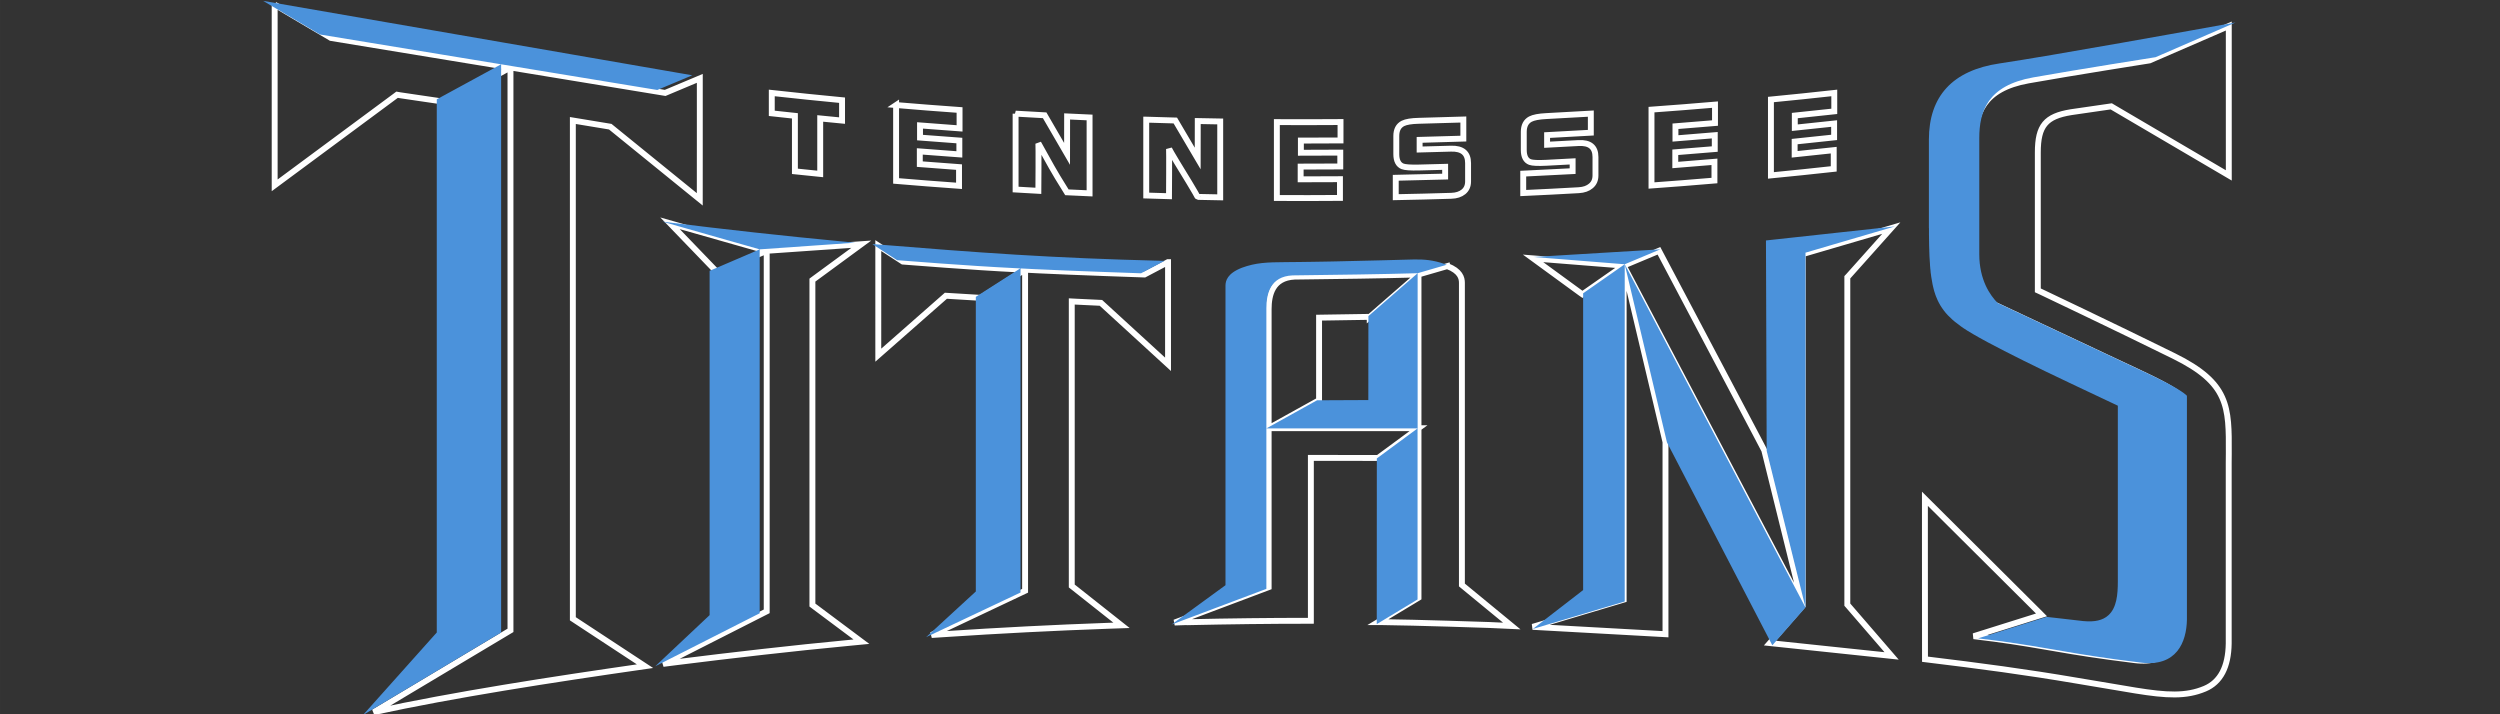 <?xml version="1.0" encoding="UTF-8" standalone="no"?>
<svg
   height="200"
   viewBox="0 0 700 200.001"
   width="700"
   version="1.1"
   id="svg3"
   sodipodi:docname="TEN.svg"
   inkscape:version="1.3.1 (91b66b0783, 2023-11-16)"
   inkscape:export-filename="TEN.png"
   inkscape:export-xdpi="96"
   inkscape:export-ydpi="96"
   xmlns:inkscape="http://www.inkscape.org/namespaces/inkscape"
   xmlns:sodipodi="http://sodipodi.sourceforge.net/DTD/sodipodi-0.dtd"
   xmlns="http://www.w3.org/2000/svg"
   xmlns:svg="http://www.w3.org/2000/svg">
  <rect x="0" y="0" width="700" height="200.001" fill="#333333" stroke="none"/>
  <defs
     id="defs3" />
  <sodipodi:namedview
     id="namedview3"
     pagecolor="#505050"
     bordercolor="#eeeeee"
     borderopacity="1"
     inkscape:showpageshadow="0"
     inkscape:pageopacity="0"
     inkscape:pagecheckerboard="0"
     inkscape:deskcolor="#505050"
     inkscape:zoom="0.9588368"
     inkscape:cx="135.05948"
     inkscape:cy="-81.870033"
     inkscape:window-width="1920"
     inkscape:window-height="1017"
     inkscape:window-x="-8"
     inkscape:window-y="352"
     inkscape:window-maximized="1"
     inkscape:current-layer="g1" />
  <g
     transform="matrix(1.25,0,0,-1.25,-258.07,541.77)"
     id="g3">
    <g
       id="g1"
       transform="matrix(2.206,0,0,2.206,-188.971,-521.757)">
      <path
         d="m 207.141,432.515 v -18.346 l 12.194,9.025 0.236,0.177 0.289,-0.051 c 0.698,-0.115 3.547,-0.514 4.162,-0.613 l 0.586,-0.095 6.473,3.525 -18.226,2.998 -5.714,3.38 z m 198.424,-2.17 -8.048,-3.491 c 0,0 -7.696,-1.211 -12.312,-2.033 -4.616,-0.825 -5.424,-3.434 -5.424,-6.116 v -11.672 c 0,-2.582 1.088,-4.132 1.848,-4.905 l 11.456,-5.389 c 2.52,-1.186 4.424,-2.051 5.568,-2.659 1.816,-0.966 2.016,-1.289 2.016,-1.289 v -22.521 c -0.04,-2.218 -1.008,-4.802 -4.696,-4.31 -0.256,0.037 -2.568,0.337 -2.576,0.334 -5.8,0.795 -7.856,1.411 -13.736,2.094 l 6.888,2.164 -0.168,0.17 -11.672,11.618 v -3.903 l 0.008,-12.387 c 5.744,-0.697 10.232,-1.295 15.384,-2.172 l 5.992,-1.006 c 3.168,-0.511 5.128,-0.621 7.048,0.187 1.576,0.665 2.384,2.213 2.416,4.593 v 18.361 l 0.008,0.941 c 0.024,4.74 0.032,7.122 -5.576,9.886 -6.296,3.103 -13.344,6.445 -13.416,6.48 l -0.4,0.186 v 13.998 c 0,2.718 0.792,3.676 3.384,4.094 l 3.824,0.555 0.248,0.036 0.208,-0.124 11.728,-6.887 z m -174.48,-4.208 v -57.156 l -13.894,-8.303 c 8.152,1.77 17.954,3.286 27.554,4.666 l -7.015,4.608 -0.311,0.206 v 50.595 l 3.798,-0.628 9.09,-7.378 0.003,5.78 v 6.504 l -3.518,-1.478 -15.708,2.584 z m 26.533,-2.587 v -2.07 c 0.783,-0.086 1.566,-0.17 2.349,-0.253 v -5.636 c 0.856,-0.09 1.712,-0.178 2.569,-0.264 v 5.635 c 0.739,-0.074 1.478,-0.146 2.218,-0.217 v 2.069 c -2.38,0.227 -4.758,0.474 -7.136,0.736 z m 107.888,0 c -2.144,-0.237 -4.288,-0.459 -6.432,-0.667 v -7.706 c 2.128,0.207 4.256,0.428 6.376,0.662 v 1.902 c -1.32,-0.146 -2.648,-0.286 -3.968,-0.422 v 1.292 c 1.336,0.136 2.672,0.278 4.008,0.425 v 1.408 c -1.328,-0.146 -2.656,-0.288 -3.992,-0.423 v 1.234 c 1.336,0.136 2.672,0.278 4.008,0.426 z m -12.112,-1.186 c -2.144,-0.183 -4.296,-0.352 -6.448,-0.507 v -7.705 c 2.136,0.154 4.264,0.322 6.392,0.503 v 1.902 c -1.328,-0.114 -2.656,-0.221 -3.976,-0.324 v 1.293 c 1.336,0.102 2.672,0.212 4.008,0.326 v 1.406 c -1.328,-0.114 -2.656,-0.222 -3.992,-0.326 v 1.236 c 1.344,0.104 2.68,0.213 4.016,0.326 z m -83.152,-0.043 v -7.705 c 2.129,-0.179 4.259,-0.346 6.39,-0.497 v 1.902 c -1.328,0.094 -2.656,0.194 -3.983,0.3 v 1.292 c 1.338,-0.106 2.678,-0.206 4.016,-0.302 v 1.406 c -1.331,0.094 -2.663,0.194 -3.994,0.3 v 1.236 c 1.338,-0.106 2.677,-0.207 4.015,-0.302 v 1.869 c -2.149,0.153 -4.298,0.318 -6.445,0.5 z m 70.543,-0.87 c -1.504,-0.09 -3.008,-0.173 -4.512,-0.249 -0.768,-0.038 -1.304,-0.141 -1.624,-0.309 -0.448,-0.241 -0.672,-0.672 -0.672,-1.294 v -1.843 c 0,-0.66 0.216,-1.068 0.64,-1.224 0.248,-0.09 0.8,-0.116 1.656,-0.073 0.888,0.045 1.776,0.093 2.664,0.142 v -0.992 c -1.672,-0.093 -3.344,-0.177 -5.016,-0.253 v -1.97 c 1.88,0.086 3.76,0.182 5.64,0.289 0.52,0.03 0.928,0.175 1.232,0.436 0.312,0.261 0.464,0.614 0.464,1.062 v 1.872 c 0,1.013 -0.576,1.483 -1.728,1.417 -1.056,-0.06 -2.12,-0.118 -3.184,-0.171 v 0.979 c 1.48,0.075 2.96,0.156 4.44,0.244 z m -58.409,-0.002 v -7.705 c 0.77,-0.046 1.542,-0.091 2.312,-0.133 0,0 0.035,4.63 -0.002,4.838 1.365,-2.417 1.272,-2.383 2.898,-4.988 0.768,-0.037 1.536,-0.072 2.304,-0.106 v 7.705 c -0.76,0.034 -1.52,0.069 -2.28,0.106 0,-1.267 -0.008,-2.534 -0.008,-3.802 -0.76,1.305 -1.516,2.61 -2.274,3.918 -0.984,0.053 -1.968,0.109 -2.951,0.167 z m 45.465,-0.597 c -1.504,-0.05 -3.008,-0.094 -4.512,-0.13 -0.768,-0.018 -1.304,-0.107 -1.624,-0.267 -0.448,-0.229 -0.672,-0.654 -0.672,-1.277 v -1.844 c 0,-0.658 0.216,-1.073 0.64,-1.239 0.248,-0.097 0.8,-0.138 1.656,-0.117 0.888,0.021 1.776,0.044 2.664,0.07 v -0.99 c -1.672,-0.05 -3.344,-0.09 -5.016,-0.122 v -1.97 c 1.88,0.036 3.76,0.083 5.64,0.141 0.52,0.016 0.928,0.15 1.24,0.403 0.304,0.252 0.464,0.602 0.464,1.05 v 1.871 c 0,1.014 -0.584,1.498 -1.736,1.463 -1.056,-0.033 -2.12,-0.062 -3.184,-0.088 v 0.98 c 1.48,0.036 2.96,0.079 4.44,0.128 z m -32.2,-0.013 v -7.705 c 0.768,-0.025 1.536,-0.049 2.312,-0.07 0,0 0.032,4.631 0,4.838 0.025,-0.066 0.369,-0.69 0.842,-1.456 2.132,-3.458 2.054,-3.453 2.054,-3.451 0.768,-0.017 1.536,-0.033 2.304,-0.046 v 7.705 c -0.76,0.013 -1.52,0.027 -2.28,0.043 0,-1.267 -0.008,-2.534 -0.008,-3.802 -0.76,1.284 -1.512,2.57 -2.272,3.857 -0.984,0.026 -1.968,0.055 -2.952,0.087 z m 19.728,-0.244 c -2.152,-0.016 -4.312,-0.018 -6.464,-0.007 v -7.705 c 2.136,-0.012 4.272,-0.008 6.408,0.008 v 1.902 c -1.328,-0.01 -2.664,-0.015 -3.992,-0.014 v 1.292 c 1.344,-8e-4 2.68,0.004 4.024,0.014 v 1.406 c -1.336,-0.01 -2.664,-0.015 -4,-0.014 v 1.236 c 1.344,0 2.68,0.003 4.024,0.014 z m -68.084,-10.279 4.78,-4.959 5.038,2.164 z m 9.818,-2.795 v -36.608 l -10.511,-5.336 c 0.189,0.022 1.233,0.158 1.233,0.158 5.667,0.714 12.011,1.442 17.506,1.962 l 1.389,0.134 -4.81,3.594 -0.166,0.126 v 32.995 l 0.167,0.125 4.795,3.519 z m 114.192,2.306 -8.992,-2.639 v -35.69 l -3.336,-3.809 12.36,-1.303 -4.392,5.086 -0.104,0.118 v 33.246 l 0.112,0.119 z m -8.992,-38.329 -3.904,15.758 -0.776,1.482 -9.92,18.783 -3.584,-1.502 z m -18.184,34.522 v -33.921 l -9.24,-2.762 13.488,-0.748 v 19.517 z m 0,0 -9.2,0.733 4.84,-3.531 0.176,-0.122 z m -75.686,2.03 V 396.924 l 6.864,6.034 3.154,-0.191 0.391,-0.025 4.47,2.858 c -0.133,0.007 -0.325,0.018 -0.325,0.018 -2.954,0.146 -5.173,0.304 -7.742,0.484 l -4.318,0.326 z m 29.406,-1.683 -2.376,-1.253 c 0,0 -7.184,0.244 -10.739,0.418 l -1.23,0.064 -0.154,0.005 v -32.6 l -9.498,-4.492 c 0.432,0.034 0.853,0.064 1.298,0.085 5.678,0.377 11.115,0.654 16.619,0.85 0.472,0.019 0.912,0.036 1.368,0.05 l -4.888,3.867 -0.16,0.125 v 28.894 l 0.432,-0.023 2.528,-0.121 6.816,-6.241 v 10.372 z m 28.376,-0.397 -2.928,-0.851 V 389.508 372.298 l -4.112,-2.479 c 0.096,0 0.192,-0.002 0.32,0 3.56,-0.039 10.984,-0.293 10.984,-0.293 l 2.28,-0.104 -4.912,4.04 -0.152,0.126 v 0.195 30.487 c 0,0.492 -0.168,1.189 -1.48,1.698 z m -2.928,-16.461 h -15.216 v -16.142 l -9.544,-3.592 c 0.248,0.005 1.2,0.028 1.208,0.031 4.52,0.1 8.432,0.146 12.304,0.146 h 0.112 c 0.064,0 0.136,0.005 0.208,0.005 v 16.536 h 0.416 l 5.408,-0.006 h 0.576 l 0.272,-0.003 h 0.152 v 0.005 z m -15.216,0 5.096,2.826 0.024,0.002 v 8.395 l 5.144,0.082 v -0.006 l 4.952,4.311 c -3.8,-0.109 -8.024,-0.162 -12.584,-0.219 -2.248,-0.106 -2.632,-1.854 -2.632,-3.302 z"
         fill="#002244"
         id="path1"
         style="fill:none;stroke:#ffffff;stroke-width:0.6;stroke-dasharray:none;stroke-opacity:1"
         sodipodi:nodetypes="ccccccccccccccssccccccccccccccccccccccscccccccccccccccccccccccccccccccccccccccccccccccccccccccccccccccccccccccsscsccccccssccccccccccccccccccscssccccccccsscccccccccsccccccccccccccccccccccccccccccccccccccccccccccccccccccccccccccccccccccccccccccccccccccccccccccccccccccsccccccsscccccccccccccccccsc" />
      <path
         d="m 205.969,432.899 5.768,-3.412 18.398,-3.027 15.858,-2.609 3.551,1.492 -43.574,7.555 z m 24.166,-6.438 -6.534,-3.558 v -54.137 l -7.489,-8.381 14.023,8.381 v 57.695 z m 176.125,4.248 c -3.739,-0.675 -19.074,-3.442 -23.952,-4.158 -4.773,-0.698 -7.195,-3.306 -7.195,-7.752 v -7.643 -0.585 -0.136 -0.563 c 0,-0.028 0.008,-0.054 0.008,-0.082 v -0.519 -0.058 c 0,-0.178 0.008,-0.351 0.008,-0.522 v -0.093 c 0,-0.172 0.008,-0.342 0.008,-0.506 v -0.025 c 0.008,-0.16 0.008,-0.318 0.016,-0.472 v -0.065 c 0.008,-0.156 0.008,-0.308 0.016,-0.458 v -0.065 c 0.016,-0.304 0.032,-0.595 0.057,-0.874 v -0.058 c 0.008,-0.137 0.024,-0.273 0.032,-0.404 0,-0.011 0,-0.021 0.008,-0.032 0.008,-0.128 0.024,-0.255 0.032,-0.379 0.008,-0.009 0.008,-0.016 0.008,-0.025 0.016,-0.125 0.032,-0.249 0.049,-0.369 0,-0.015 0,-0.03 0.008,-0.046 0.032,-0.241 0.073,-0.474 0.121,-0.695 0,-0.012 0,-0.024 0.008,-0.036 0.016,-0.109 0.04,-0.216 0.073,-0.32 0,-0.011 0,-0.02 0.008,-0.031 0.049,-0.211 0.105,-0.413 0.178,-0.606 0,-0.012 0.008,-0.023 0.008,-0.035 0.032,-0.097 0.073,-0.192 0.105,-0.284 0,-0.002 0,-0.005 0.008,-0.008 0.032,-0.092 0.073,-0.182 0.113,-0.271 0,-0.006 0.008,-0.013 0.008,-0.019 0.04,-0.088 0.089,-0.175 0.129,-0.26 0.008,-0.01 0.008,-0.018 0.016,-0.028 0.089,-0.17 0.186,-0.337 0.299,-0.497 0,-0.008 0.008,-0.017 0.016,-0.025 0.057,-0.079 0.113,-0.158 0.17,-0.235 0,-0.005 0.008,-0.01 0.008,-0.015 0.065,-0.078 0.121,-0.155 0.186,-0.232 v -0.002 c 0.065,-0.075 0.137,-0.151 0.202,-0.225 0.008,-0.008 0.016,-0.016 0.024,-0.023 0.145,-0.149 0.291,-0.295 0.452,-0.438 0.008,-0.004 0.008,-0.01 0.016,-0.015 0.081,-0.071 0.162,-0.141 0.25,-0.212 l 0.024,-0.017 c 0.178,-0.142 0.363,-0.283 0.557,-0.424 0.008,-0.006 0.016,-0.014 0.024,-0.019 0.105,-0.071 0.202,-0.142 0.307,-0.213 0.008,0 0.008,-0.002 0.008,-0.002 0.113,-0.073 0.226,-0.148 0.339,-0.222 0,0 0.832,-0.52 2.148,-1.221 0.008,-0.004 0.016,-0.007 0.024,-0.011 1.873,-1.001 4.773,-2.45 8.083,-4.011 v -0.002 l 5.023,-2.373 v -17.847 c 0,-1.327 -0.113,-2.662 -0.953,-3.427 -0.573,-0.523 -1.389,-0.708 -2.568,-0.594 l -2.221,0.256 -1.252,0.141 -0.234,0.03 -6.961,-2.183 c 5.935,-0.69 8.011,-1.313 13.865,-2.116 0.008,0.002 2.342,-0.3 2.6,-0.338 3.723,-0.497 4.7,2.111 4.74,4.35 v 22.733 c 0,0 -0.202,0.326 -2.035,1.301 -1.155,0.614 -3.077,1.487 -5.62,2.684 l -11.564,5.44 c -0.767,0.78 -1.865,2.344 -1.865,4.951 v 11.782 c 0,2.707 0.816,5.341 5.475,6.174 4.66,0.829 12.428,2.052 12.428,2.052 z m -159.78,-20.218 9.91,-2.822 9.694,0.677 c -0.292,0.026 -1.387,0.131 -1.387,0.131 -5.82,0.55 -12.097,1.244 -17.673,1.946 -0.237,0.033 -0.406,0.052 -0.544,0.068 z m 9.91,-2.822 -5.085,-2.184 v -34.958 l -5.525,-5.197 10.61,5.386 z m 115.269,2.328 -13.09,-1.425 0.073,-21.359 3.941,-15.907 v 36.026 z m -9.077,-38.69 -18.355,34.848 4.288,-18.083 10.7,-20.609 z m -18.355,34.848 -4.223,-2.948 v -30.136 l -5.104,-3.945 9.327,2.788 z m 0,0 3.618,1.516 -12.896,-0.776 z m -76.399,2.049 2.519,-1.634 4.358,-0.331 c 2.593,-0.182 4.833,-0.341 7.815,-0.489 0,0 0.194,-0.009 0.328,-0.016 l -4.512,-2.886 v -29.919 l -5.049,-4.639 9.588,4.534 v 32.907 l 0.156,-0.005 1.241,-0.065 c 3.589,-0.176 10.84,-0.422 10.84,-0.422 l 2.398,1.265 c -0.129,8.1e-4 -0.307,0.005 -0.315,0.005 -11.24,0.275 -18.489,0.817 -29.055,1.676 -0.097,0 -0.203,0.006 -0.313,0.018 z m 54.983,-1.562 c -0.371,-0.003 -0.791,-0.016 -1.26,-0.032 -0.137,-0.003 -0.266,-0.007 -0.404,-0.011 -0.242,-0.006 -0.493,-0.014 -0.735,-0.02 -0.032,-8.1e-4 -0.057,-0.002 -0.089,-0.002 -0.275,-0.007 -0.549,-0.015 -0.824,-0.022 -1.437,-0.038 -2.907,-0.073 -4.393,-0.104 -0.162,-0.003 -0.331,-0.008 -0.493,-0.011 -0.25,-0.005 -0.493,-0.009 -0.743,-0.014 -0.218,-0.004 -0.444,-0.007 -0.662,-0.011 -0.218,-0.004 -0.444,-0.007 -0.662,-0.011 -0.266,-0.004 -0.533,-0.006 -0.799,-0.011 -0.186,-0.003 -0.371,-0.006 -0.557,-0.008 -0.46,-0.006 -0.913,-0.01 -1.373,-0.013 -1.946,-0.014 -3.036,-0.049 -4.474,-0.574 -1.478,-0.583 -1.655,-1.322 -1.655,-1.829 v -30.403 l -5.483,-3.998 9.634,3.626 v 16.295 0.002 12.201 c 0,1.461 0.388,3.225 2.657,3.333 4.603,0.058 8.867,0.111 12.703,0.221 l 2.956,0.859 c -0.089,0.035 -0.186,0.068 -0.283,0.101 -1.114,0.372 -1.922,0.448 -3.061,0.437 z m 0.388,-1.397 -4.999,-4.352 -0.008,-8.526 -5.176,-0.024 h -0.032 l -5.144,-2.855 h 15.351 0.008 z m -0.008,-15.758 -4.135,-3.048 -0.008,-16.824 4.143,2.503 z"
         fill="#4b92db"
         id="path2"
         style="stroke-width:0.606;stroke-dasharray:none" />
    </g>
  </g>
</svg>
